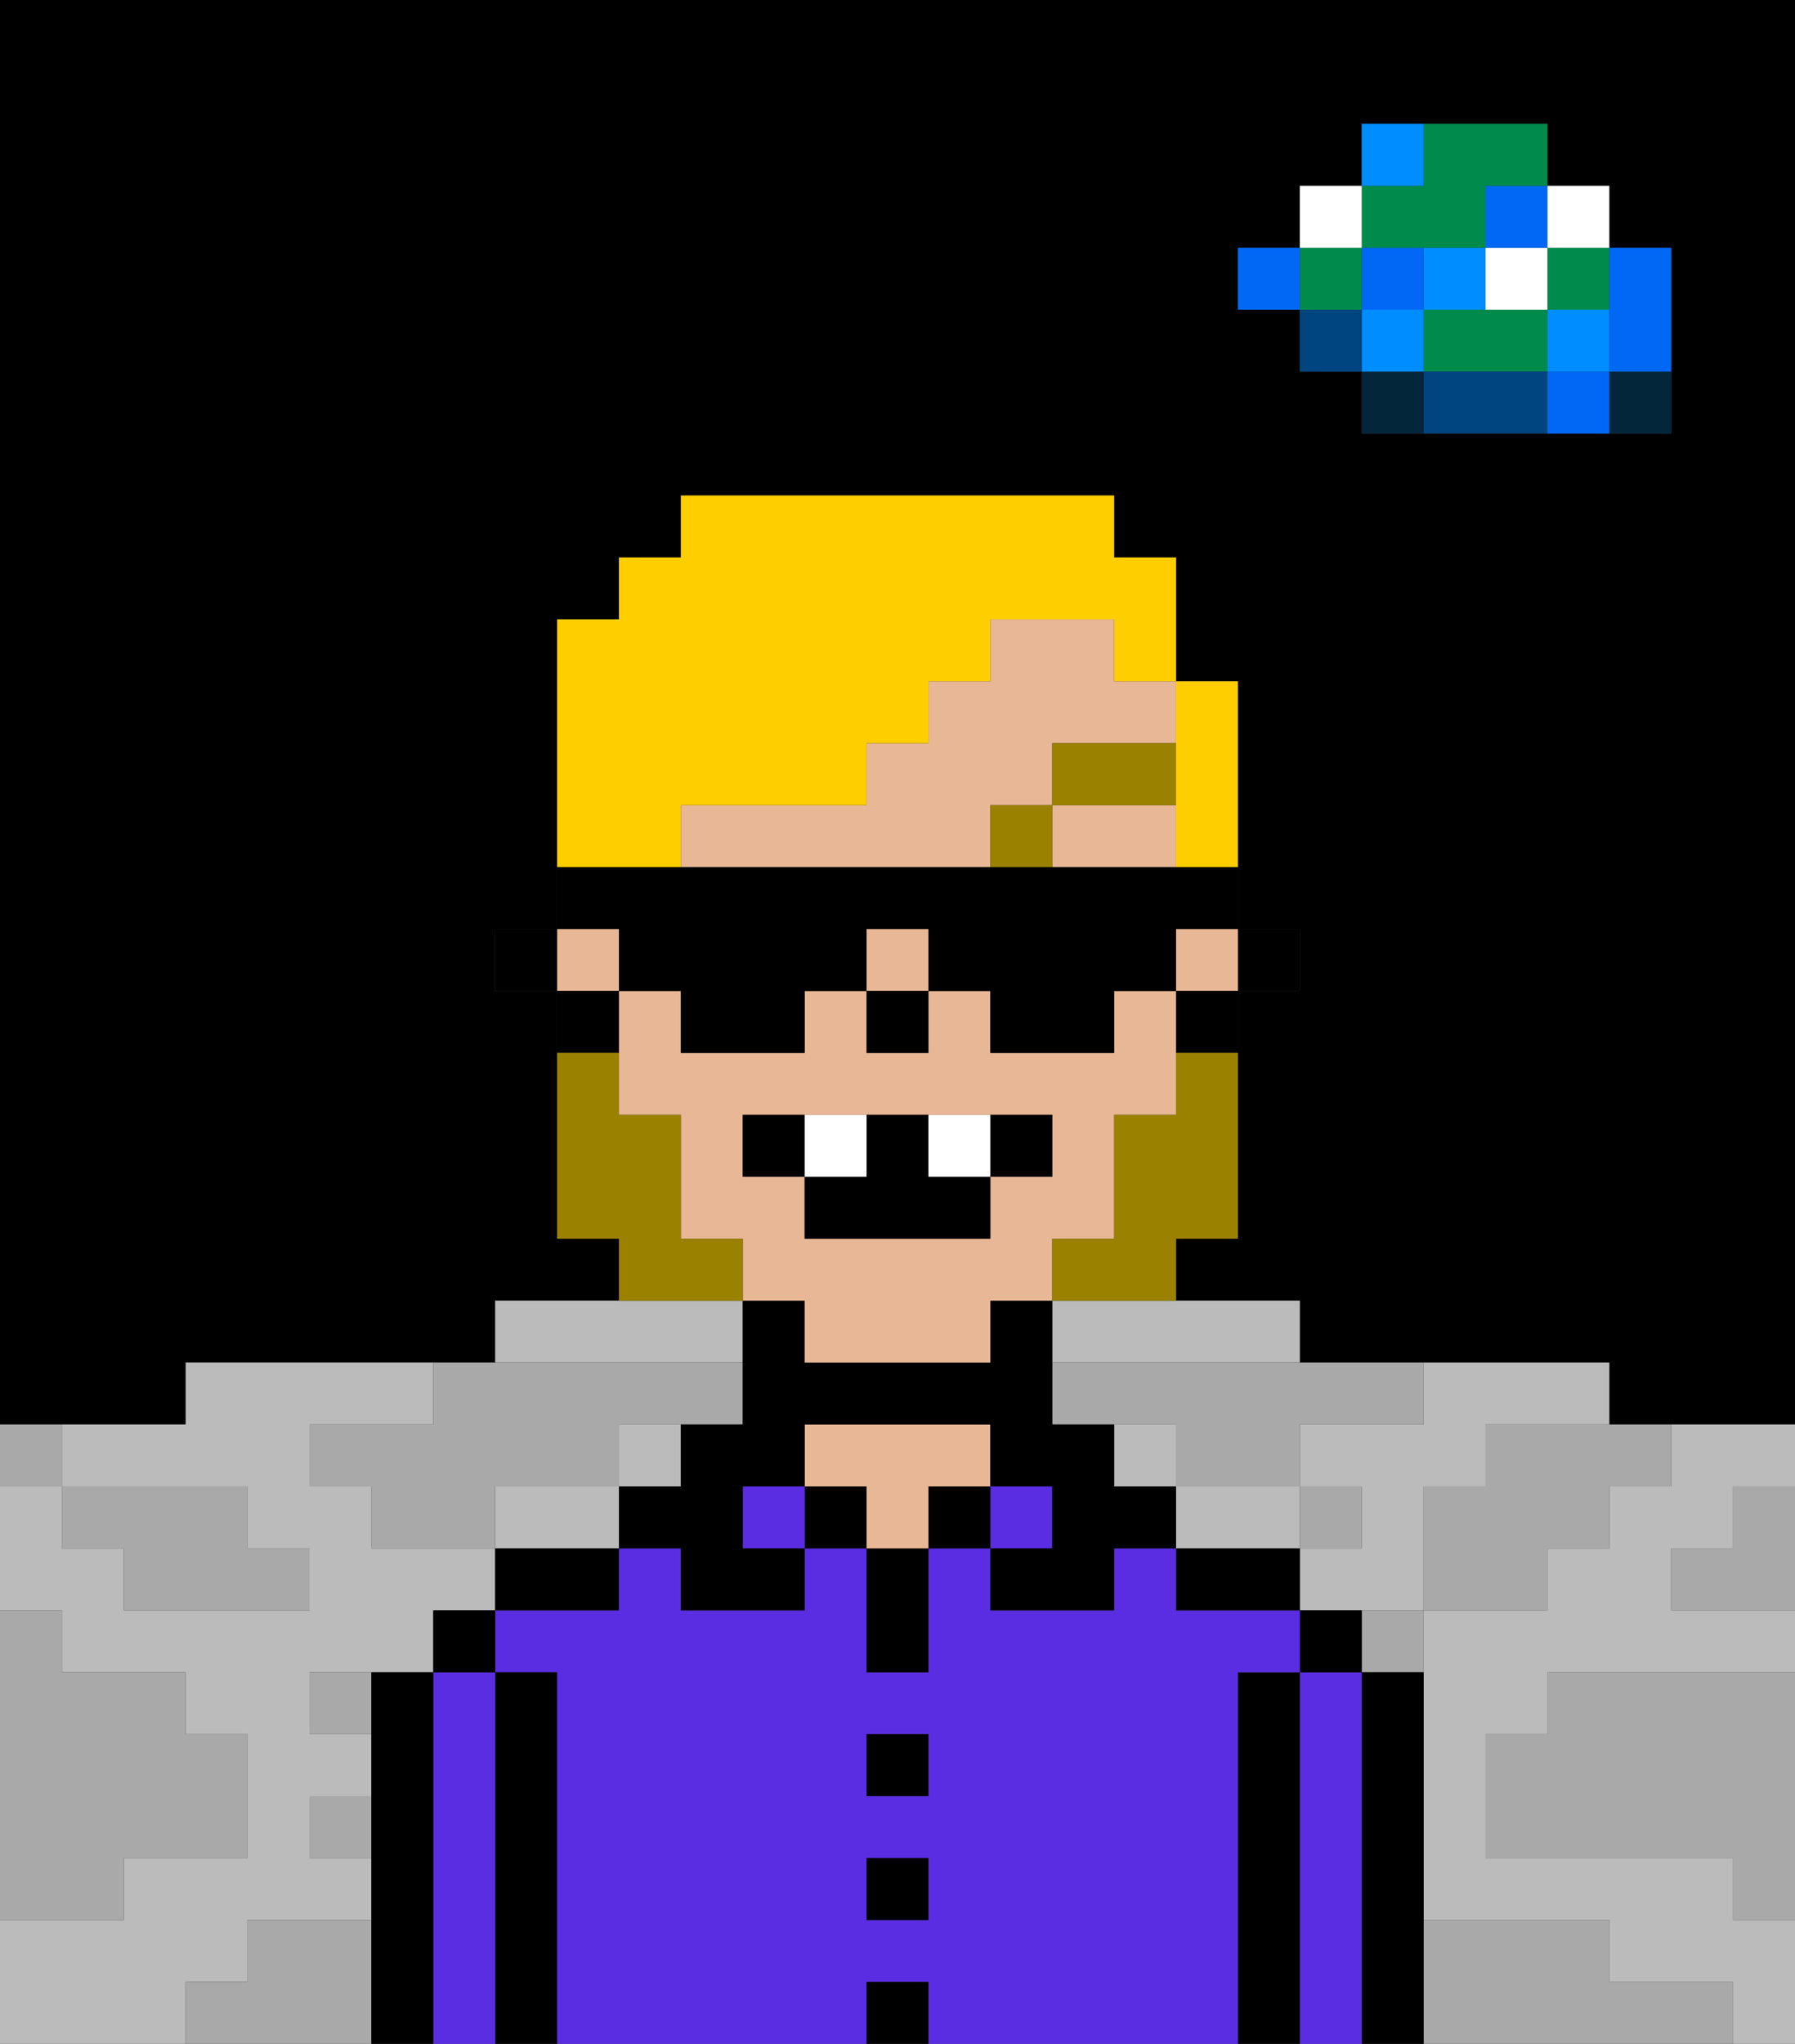 <svg xmlns="http://www.w3.org/2000/svg" viewBox="0 0 29 33"><rect x="0" y="0" width="29" height="33" fill="#333333" stroke="none"/><defs><style>polygon,rect,path{shape-rendering:crispedges;}polygon,rect,path{shape-rendering:crispedges;}.kb177-1{fill:#a9a9a9;}.kb177-2{fill:#bbbbbb;}.kb177-3{fill:#04263a;}.kb177-4{fill:#0068f5;}.kb177-5{fill:#008dff;}.kb177-6{fill:#008b4c;}.kb177-7{fill:#ffffff;}.kb177-8{fill:#004480;}.kb177-9{fill:#000000;}.kb177-10{fill:#5a2de2;}.kb177-11{fill:#e8b795;}.kb177-12{fill:#9b8100;}.kb177-13{fill:#9b8100;}.kb177-14{fill:#ffce00;}</style></defs><polygon class="kb177-1" points="28 25 27 25 27 26 28 26 29 26 29 25 29 24 28 24 28 25"/><path class="kb177-9" d="M27,0H0V23H3V22H8V21h2V20H9V16H8V15H9V10h1V9h1V8h7V9h1v2h1v4h1v1H20v4H19v1h2v1h5v1h3V0H27Zm0,5V7H22V6H21V5H20V4h1V3h1V2h3V3h1V4h1Z"/><polygon class="kb177-1" points="27 32 26 32 26 31 25 31 24 31 23 31 23 32 23 33 24 33 25 33 26 33 27 33 28 33 28 32 27 32"/><polygon class="kb177-1" points="27 27 26 27 25 27 25 28 24 28 24 29 24 30 25 30 26 30 27 30 28 30 28 31 29 31 29 30 29 29 29 28 29 27 28 27 27 27"/><polygon class="kb177-2" points="10 22 11 22 12 22 12 21 11 21 10 21 9 21 8 21 8 22 9 22 10 22"/><polygon class="kb177-2" points="22 23 21 23 21 24 22 24 22 25 21 25 21 26 22 26 23 26 23 25 23 24 24 24 24 23 25 23 26 23 26 22 25 22 24 22 23 22 23 23 22 23"/><polygon class="kb177-2" points="27 23 27 24 26 24 26 25 25 25 25 26 24 26 23 26 23 27 23 28 23 29 23 30 23 31 24 31 25 31 26 31 26 32 27 32 28 32 28 33 29 33 29 32 29 31 28 31 28 30 27 30 26 30 25 30 24 30 24 29 24 28 25 28 25 27 26 27 27 27 28 27 29 27 29 26 28 26 27 26 27 25 28 25 28 24 29 24 29 23 28 23 27 23"/><rect class="kb177-2" x="10" y="23" width="1" height="1"/><polygon class="kb177-2" points="17 21 17 22 18 22 19 22 20 22 21 22 21 21 20 21 19 21 18 21 17 21"/><polygon class="kb177-2" points="4 32 4 31 5 31 6 31 6 30 5 30 5 29 6 29 6 28 5 28 5 27 6 27 7 27 7 26 8 26 8 25 7 25 6 25 6 24 5 24 5 23 6 23 7 23 7 22 6 22 5 22 4 22 3 22 3 23 2 23 1 23 1 24 2 24 3 24 4 24 4 25 5 25 5 26 4 26 3 26 2 26 2 25 1 25 1 24 0 24 0 25 0 26 1 26 1 27 2 27 3 27 3 28 4 28 4 29 4 30 3 30 2 30 2 31 1 31 0 31 0 32 0 33 1 33 2 33 3 33 3 32 4 32"/><rect class="kb177-2" x="18" y="23" width="1" height="1"/><polygon class="kb177-2" points="9 24 8 24 8 25 9 25 10 25 10 24 9 24"/><polygon class="kb177-2" points="21 25 21 24 20 24 19 24 19 25 20 25 21 25"/><rect class="kb177-3" x="26" y="6" width="1" height="1"/><polygon class="kb177-4" points="26 5 26 6 27 6 27 5 27 4 26 4 26 5"/><rect class="kb177-4" x="25" y="6" width="1" height="1"/><rect class="kb177-5" x="25" y="5" width="1" height="1"/><rect class="kb177-6" x="25" y="4" width="1" height="1"/><rect class="kb177-7" x="25" y="3" width="1" height="1"/><polygon class="kb177-1" points="24 23 24 24 23 24 23 25 23 26 24 26 25 26 25 25 26 25 26 24 27 24 27 23 26 23 25 23 24 23"/><polygon class="kb177-6" points="24 5 23 5 23 6 24 6 25 6 25 5 24 5"/><rect class="kb177-7" x="24" y="4" width="1" height="1"/><rect class="kb177-4" x="24" y="3" width="1" height="1"/><polygon class="kb177-8" points="24 6 23 6 23 7 24 7 25 7 25 6 24 6"/><rect class="kb177-5" x="23" y="4" width="1" height="1"/><rect class="kb177-1" x="22" y="26" width="1" height="1"/><rect class="kb177-3" x="22" y="6" width="1" height="1"/><rect class="kb177-5" x="22" y="5" width="1" height="1"/><rect class="kb177-4" x="22" y="4" width="1" height="1"/><polygon class="kb177-6" points="23 4 24 4 24 3 25 3 25 2 24 2 23 2 23 3 22 3 22 4 23 4"/><rect class="kb177-5" x="22" y="2" width="1" height="1"/><rect class="kb177-1" x="21" y="24" width="1" height="1"/><rect class="kb177-8" x="21" y="5" width="1" height="1"/><rect class="kb177-6" x="21" y="4" width="1" height="1"/><rect class="kb177-7" x="21" y="3" width="1" height="1"/><rect class="kb177-4" x="20" y="4" width="1" height="1"/><polygon class="kb177-1" points="19 22 18 22 17 22 17 23 18 23 19 23 19 24 20 24 21 24 21 23 22 23 23 23 23 22 22 22 21 22 20 22 19 22"/><rect class="kb177-1" x="5" y="27" width="1" height="1"/><polygon class="kb177-1" points="6 23 5 23 5 24 6 24 6 25 7 25 8 25 8 24 9 24 10 24 10 23 11 23 12 23 12 22 11 22 10 22 9 22 8 22 7 22 7 23 6 23"/><polygon class="kb177-1" points="6 31 5 31 4 31 4 32 3 32 3 33 4 33 5 33 6 33 6 32 6 31"/><rect class="kb177-1" x="5" y="29" width="1" height="1"/><polygon class="kb177-1" points="2 31 2 30 3 30 4 30 4 29 4 28 3 28 3 27 2 27 1 27 1 26 0 26 0 27 0 28 0 29 0 30 0 31 1 31 2 31"/><polygon class="kb177-1" points="2 25 2 26 3 26 4 26 5 26 5 25 4 25 4 24 3 24 2 24 1 24 1 25 2 25"/><rect class="kb177-1" y="23" width="1" height="1"/><polygon class="kb177-9" points="23 31 23 30 23 29 23 28 23 27 22 27 22 28 22 29 22 30 22 31 22 32 22 33 23 33 23 32 23 31"/><polygon class="kb177-10" points="22 31 22 30 22 29 22 28 22 27 21 27 21 28 21 29 21 30 21 31 21 32 21 33 22 33 22 32 22 31"/><rect class="kb177-9" x="21" y="26" width="1" height="1"/><polygon class="kb177-9" points="21 31 21 30 21 29 21 28 21 27 20 27 20 28 20 29 20 30 20 31 20 32 20 33 21 33 21 32 21 31"/><path class="kb177-10" d="M20,31V27h1V26H19V25H18v1H16V25H15v2H14V25H13v1H11V25H10v1H8v1H9v6h5V32h1v1h5V31Zm-5-3v1H14V28Zm-1,3V30h1v1Z"/><polygon class="kb177-9" points="20 25 19 25 19 26 20 26 21 26 21 25 20 25"/><rect class="kb177-10" x="16" y="24" width="1" height="1"/><rect class="kb177-9" x="15" y="24" width="1" height="1"/><rect class="kb177-9" x="14" y="32" width="1" height="1"/><rect class="kb177-9" x="14" y="30" width="1" height="1"/><rect class="kb177-9" x="14" y="28" width="1" height="1"/><polygon class="kb177-9" points="14 26 14 27 15 27 15 26 15 25 14 25 14 26"/><rect class="kb177-9" x="13" y="24" width="1" height="1"/><polygon class="kb177-11" points="16 24 16 23 15 23 14 23 13 23 13 24 14 24 14 25 15 25 15 24 16 24"/><rect class="kb177-10" x="12" y="24" width="1" height="1"/><polygon class="kb177-9" points="18 24 18 23 17 23 17 22 17 21 16 21 16 22 15 22 14 22 13 22 13 21 12 21 12 22 12 23 11 23 11 24 10 24 10 25 11 25 11 26 12 26 13 26 13 25 12 25 12 24 13 24 13 23 14 23 15 23 16 23 16 24 17 24 17 25 16 25 16 26 17 26 18 26 18 25 19 25 19 24 18 24"/><polygon class="kb177-9" points="8 25 8 26 9 26 10 26 10 25 9 25 8 25"/><polygon class="kb177-9" points="9 31 9 30 9 29 9 28 9 27 8 27 8 28 8 29 8 30 8 31 8 32 8 33 9 33 9 32 9 31"/><polygon class="kb177-10" points="8 31 8 30 8 29 8 28 8 27 7 27 7 28 7 29 7 30 7 31 7 32 7 33 8 33 8 32 8 31"/><rect class="kb177-9" x="7" y="26" width="1" height="1"/><polygon class="kb177-9" points="7 31 7 30 7 29 7 28 7 27 6 27 6 28 6 29 6 30 6 31 6 32 6 33 7 33 7 32 7 31"/><rect class="kb177-9" x="20" y="15" width="1" height="1"/><rect class="kb177-11" x="9" y="15" width="1" height="1"/><polygon class="kb177-11" points="17 13 17 14 18 14 19 14 19 13 17 13"/><rect class="kb177-11" x="19" y="15" width="1" height="1"/><polygon class="kb177-11" points="18 10 17 10 16 10 16 11 15 11 15 12 14 12 14 13 13 13 12 13 11 13 11 14 12 14 13 14 14 14 15 14 16 14 16 13 17 13 17 12 19 12 19 11 18 11 18 10"/><rect class="kb177-11" x="14" y="15" width="1" height="1"/><path class="kb177-11" d="M13,22h3V21h1V20h1V18h1V16H18v1H16V16H15v1H14V16H13v1H11V16H10v2h1v2h1v1h1Zm-1-3V18h5v1H16v1H13V19Z"/><rect class="kb177-9" x="19" y="16" width="1" height="1"/><rect class="kb177-9" x="9" y="16" width="1" height="1"/><rect class="kb177-9" x="8" y="15" width="1" height="1"/><rect class="kb177-9" x="14" y="16" width="1" height="1"/><rect class="kb177-12" x="16" y="13" width="1" height="1"/><rect class="kb177-12" x="17" y="12" width="2" height="1"/><polygon class="kb177-13" points="19 18 18 18 18 19 18 20 17 20 17 21 18 21 19 21 19 20 20 20 20 19 20 18 20 17 19 17 19 18"/><polygon class="kb177-13" points="12 21 12 20 11 20 11 19 11 18 10 18 10 17 9 17 9 18 9 19 9 20 10 20 10 21 11 21 12 21"/><rect class="kb177-9" x="12" y="18" width="1" height="1"/><rect class="kb177-9" x="16" y="18" width="1" height="1"/><polygon class="kb177-9" points="13 19 13 20 16 20 16 19 15 19 15 18 14 18 14 19 13 19"/><rect class="kb177-7" x="13" y="18" width="1" height="1"/><rect class="kb177-7" x="15" y="18" width="1" height="1"/><polygon class="kb177-14" points="11 14 11 13 12 13 13 13 14 13 14 12 15 12 15 11 16 11 16 10 17 10 18 10 18 11 19 11 19 10 19 9 18 9 18 8 17 8 16 8 15 8 14 8 13 8 12 8 11 8 11 9 10 9 10 10 9 10 9 11 9 12 9 13 9 14 10 14 11 14"/><polygon class="kb177-14" points="19 13 19 14 20 14 20 13 20 12 20 11 19 11 19 12 19 13"/><polygon class="kb177-9" points="10 16 11 16 11 17 12 17 13 17 13 16 14 16 14 15 15 15 15 16 16 16 16 17 17 17 18 17 18 16 19 16 19 15 20 15 20 14 19 14 18 14 17 14 16 14 15 14 14 14 13 14 12 14 11 14 10 14 9 14 9 15 10 15 10 16"/></svg>